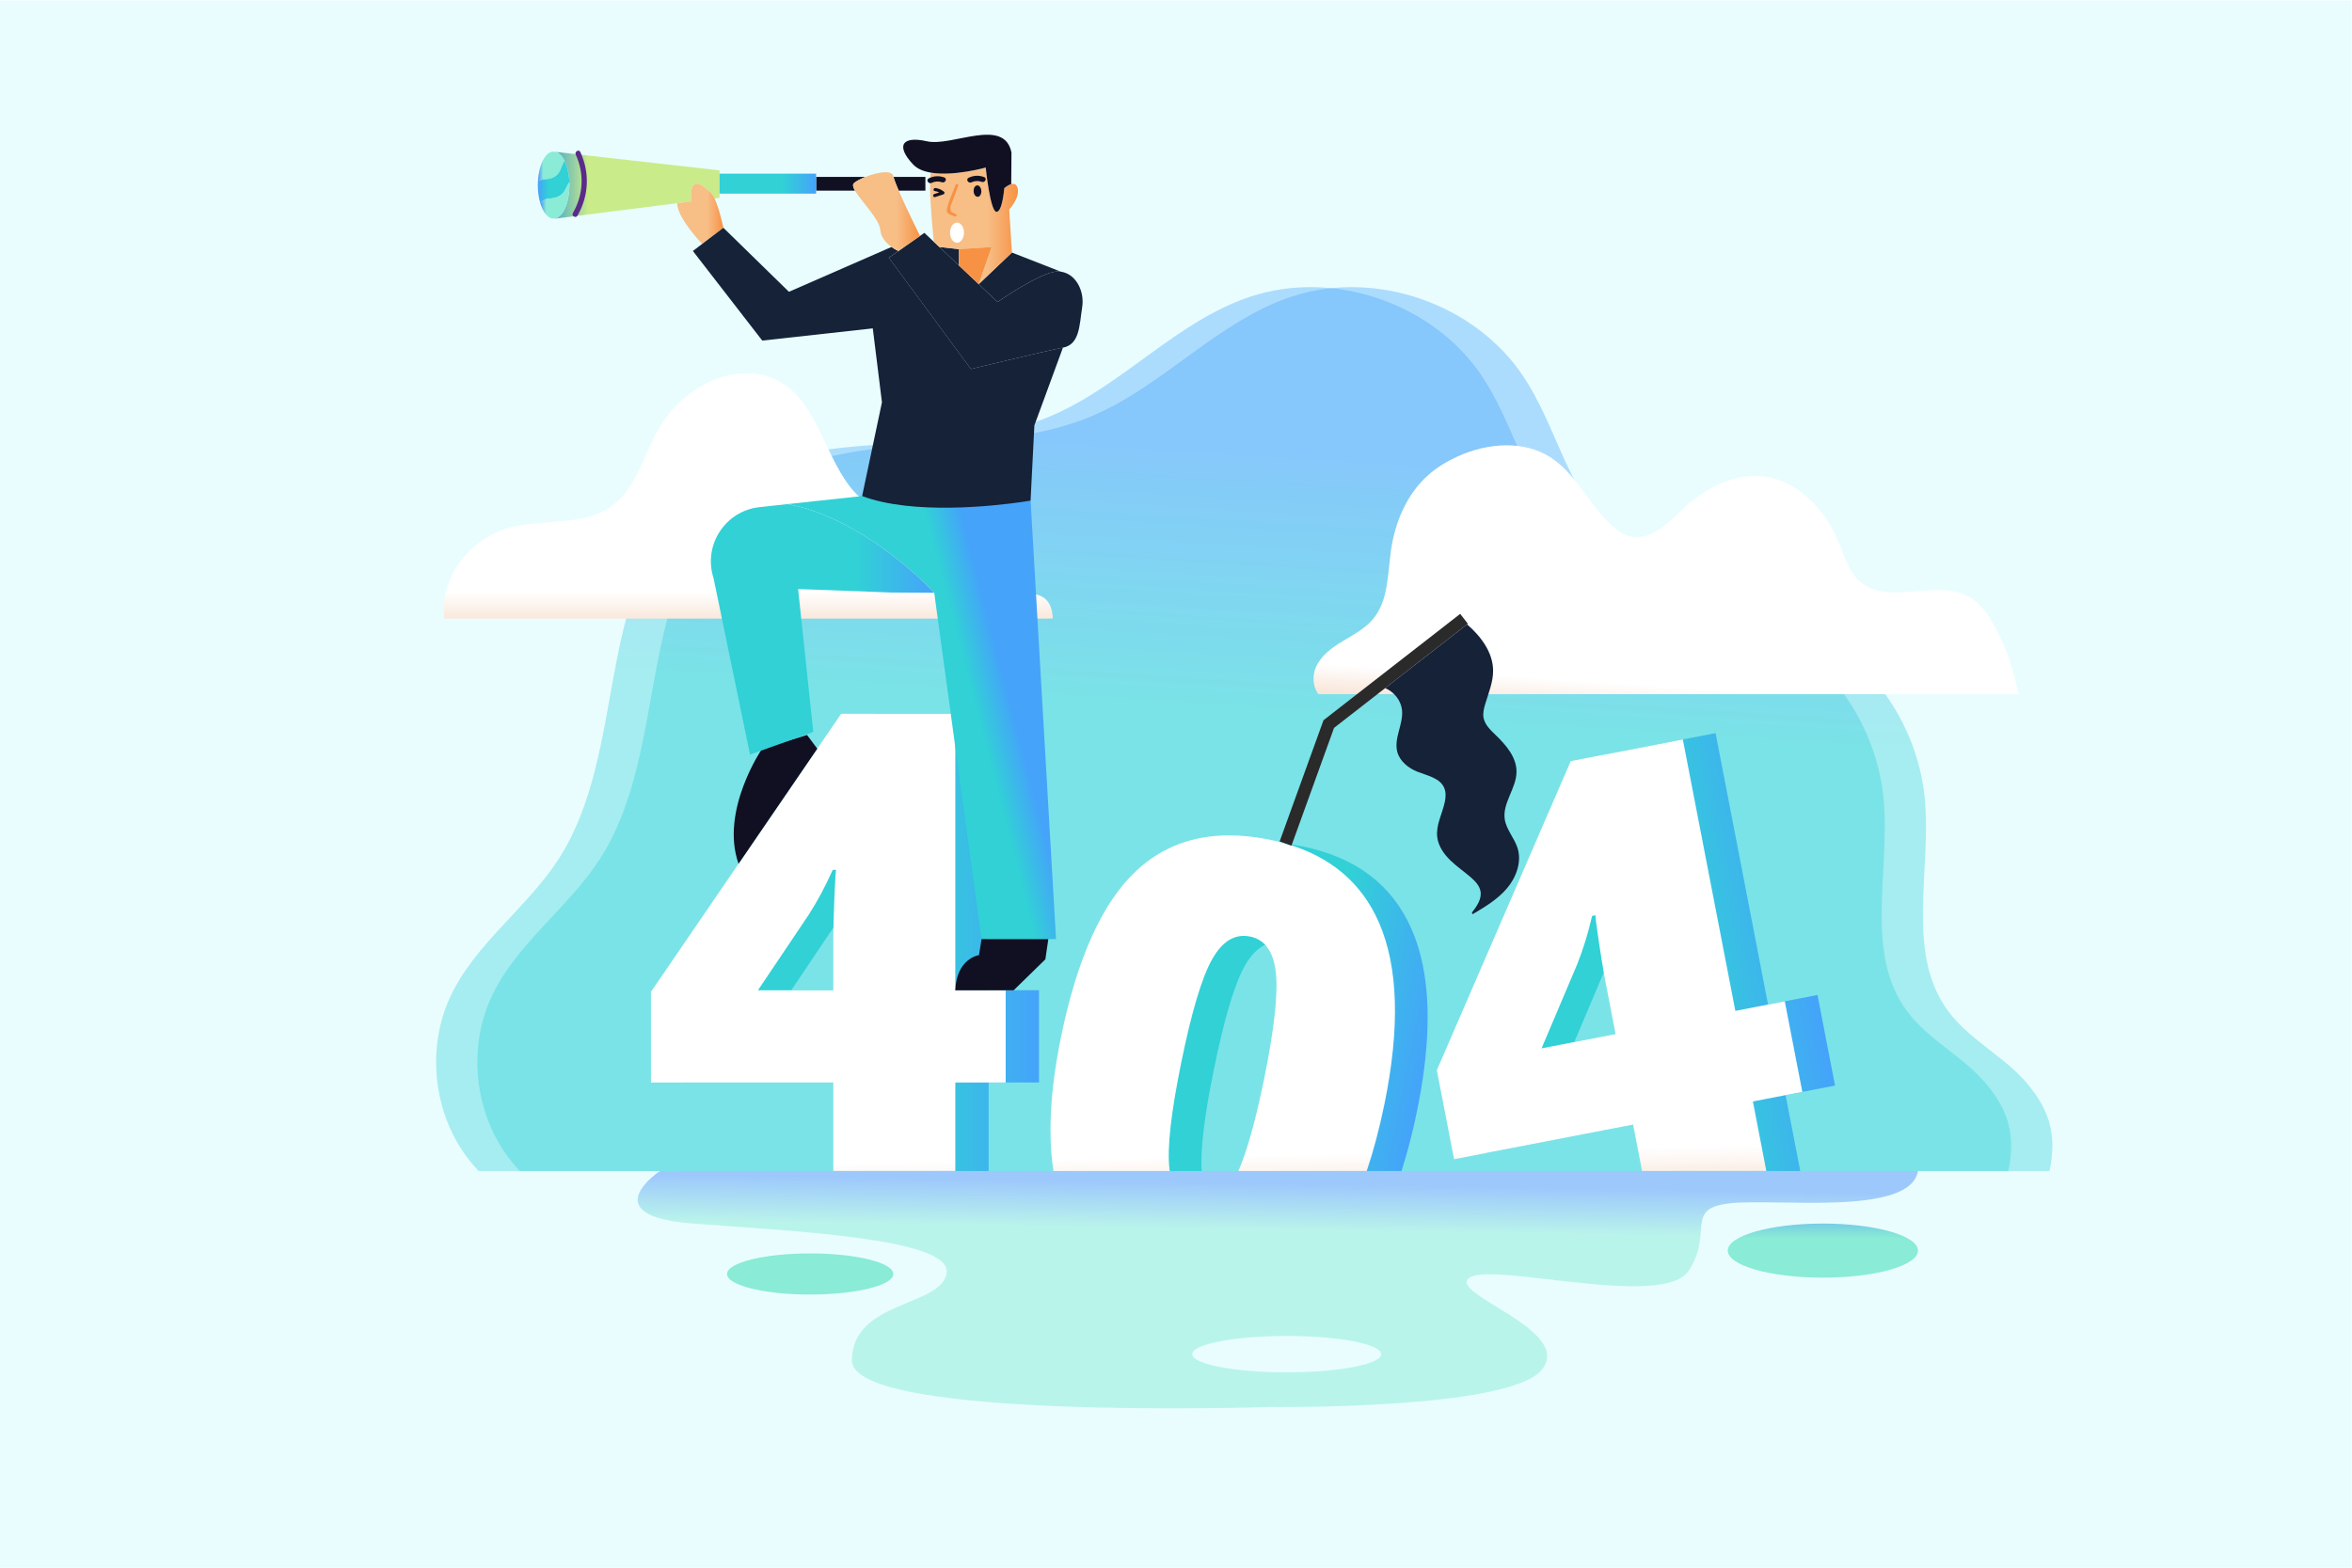 <?xml version="1.0" encoding="UTF-8" standalone="no"?>
<svg
   xmlns:dc="http://purl.org/dc/elements/1.1/"
   xmlns:cc="http://creativecommons.org/ns#"
   xmlns:rdf="http://www.w3.org/1999/02/22-rdf-syntax-ns#"
   xmlns:svg="http://www.w3.org/2000/svg"
   xmlns="http://www.w3.org/2000/svg"
   xmlns:sodipodi="http://sodipodi.sourceforge.net/DTD/sodipodi-0.dtd"
   xmlns:inkscape="http://www.inkscape.org/namespaces/inkscape"
   version="1.1"
   id="svg1377"
   xml:space="preserve"
   width="1000"
   height="666.667"
   viewBox="0 0 1000 666.667"
   sodipodi:docname="404.svg"
   inkscape:version="1.0.2-2 (e86c870879, 2021-01-15)"><defs
     id="defs1381"><clipPath
       clipPathUnits="userSpaceOnUse"
       id="clipPath1395"><path
         d="M 0,500 H 750 V 0 H 0 Z"
         id="path1393" /></clipPath><clipPath
       clipPathUnits="userSpaceOnUse"
       id="clipPath1403"><path
         d="M 139.104,408.526 H 641.46 V 126.547 H 139.104 Z"
         id="path1401" /></clipPath><clipPath
       clipPathUnits="userSpaceOnUse"
       id="clipPath1407"><path
         d="m 204.161,126.547 h -51.484 c -13.776,14.31 -17.461,37.116 -9.232,55.196 7.844,17.235 24.685,28.62 34.889,44.571 21.777,34.041 11.251,84.755 40.844,112.273 14.792,13.756 36.063,17.735 56.198,19.343 20.136,1.609 40.947,1.564 59.568,9.39 22.963,9.652 40.273,30.382 63.926,38.193 26.559,8.771 58.329,-2.174 73.85,-25.442 9.712,-14.559 13.376,-32.851 24.861,-46.057 18.57,-21.354 51.288,-23.011 74.449,-39.272 15.886,-11.153 26.612,-29.367 28.658,-48.669 2.473,-23.304 -6.375,-49.776 7.599,-68.591 6.814,-9.174 17.861,-14.346 25.204,-23.104 7.316,-8.727 9.376,-16.678 7.074,-27.831 z"
         id="path1405" /></clipPath><linearGradient
       x1="0"
       y1="0"
       x2="1"
       y2="0"
       gradientUnits="userSpaceOnUse"
       gradientTransform="matrix(16.18,244.315,244.315,-16.18,387.916,112.537)"
       spreadMethod="pad"
       id="linearGradient1415"><stop
         style="stop-opacity:1;stop-color:#31d1d6"
         offset="0"
         id="stop1409" /><stop
         style="stop-opacity:1;stop-color:#31d1d6"
         offset="0.653"
         id="stop1411" /><stop
         style="stop-opacity:1;stop-color:#45a3fa"
         offset="1"
         id="stop1413" /></linearGradient><clipPath
       clipPathUnits="userSpaceOnUse"
       id="clipPath1437"><path
         d="M 152.261,408.526 H 654.618 V 126.547 H 152.261 Z"
         id="path1435" /></clipPath><clipPath
       clipPathUnits="userSpaceOnUse"
       id="clipPath1441"><path
         d="m 217.318,126.547 h -51.483 c -13.777,14.31 -17.461,37.116 -9.233,55.196 7.844,17.235 24.686,28.62 34.89,44.571 21.776,34.041 11.251,84.755 40.843,112.273 14.792,13.756 36.063,17.735 56.199,19.343 20.135,1.609 40.946,1.564 59.568,9.39 22.962,9.652 40.273,30.382 63.925,38.193 26.559,8.771 58.329,-2.174 73.85,-25.442 9.712,-14.559 13.376,-32.851 24.861,-46.057 18.571,-21.354 51.288,-23.011 74.449,-39.272 15.886,-11.153 26.612,-29.367 28.659,-48.669 2.472,-23.304 -6.375,-49.776 7.598,-68.591 6.814,-9.174 17.862,-14.346 25.204,-23.104 7.316,-8.727 9.376,-16.678 7.075,-27.831 z"
         id="path1439" /></clipPath><linearGradient
       x1="0"
       y1="0"
       x2="1"
       y2="0"
       gradientUnits="userSpaceOnUse"
       gradientTransform="matrix(16.18,244.315,244.315,-16.18,401.074,112.537)"
       spreadMethod="pad"
       id="linearGradient1449"><stop
         style="stop-opacity:1;stop-color:#31d1d6"
         offset="0"
         id="stop1443" /><stop
         style="stop-opacity:1;stop-color:#31d1d6"
         offset="0.653"
         id="stop1445" /><stop
         style="stop-opacity:1;stop-color:#45a3fa"
         offset="1"
         id="stop1447" /></linearGradient><clipPath
       clipPathUnits="userSpaceOnUse"
       id="clipPath1471"><path
         d="m 224.508,377.408 c -5.571,-2.99 -10.331,-7.47 -13.67,-12.84 v 0 c -5.371,-8.63 -7.411,-19.829 -15.621,-25.82 v 0 c -9.16,-6.69 -21.96,-4.03 -32.899,-7.02 v 0 c -12.511,-3.42 -22.451,-16.319 -20.551,-29.02 v 0 l 0.46,0.06 h 191.46 l 2.12,0.07 c -0.13,2.67 -0.82,5.22 -2.96,6.65 v 0 c -1.779,1.19 -4.07,1.21 -6.089,1.92 v 0 c -4.211,1.51 -6.701,5.83 -8.221,10.04 v 0 c -1.52,4.2 -2.5,8.74 -5.24,12.28 v 0 c -5.83,7.52 -17.07,7.67 -26.44,6.02 v 0 c -2.86,-0.51 -5.82,-1.11 -8.61,-0.34 v 0 c -3.03,0.831 -5.409,3.16 -7.299,5.66 v 0 c -8.481,11.19 -10.911,27.99 -23.59,34.01 v 0 c -2.857,1.353 -5.959,1.957 -9.1,1.957 v 0 c -4.733,0 -9.555,-1.373 -13.75,-3.627"
         id="path1469" /></clipPath><linearGradient
       x1="0"
       y1="0"
       x2="1"
       y2="0"
       gradientUnits="userSpaceOnUse"
       gradientTransform="matrix(0,42.607,42.607,0,238.67,302.034)"
       spreadMethod="pad"
       id="linearGradient1483"><stop
         style="stop-opacity:1;stop-color:#f9e6d9"
         offset="0"
         id="stop1477" /><stop
         style="stop-opacity:1;stop-color:#ffffff"
         offset="0.217"
         id="stop1479" /><stop
         style="stop-opacity:1;stop-color:#ffffff"
         offset="1"
         id="stop1481" /></linearGradient><clipPath
       clipPathUnits="userSpaceOnUse"
       id="clipPath1493"><path
         d="m 464.661,354.391 c -3.28,-1.52 -6.409,-3.42 -9.109,-5.82 v 0 c -6.821,-6.05 -10.601,-14.98 -11.88,-23.999 v 0 c -1.09,-7.601 -0.8,-16.05 -5.73,-21.941 v 0 c -2.57,-3.07 -6.22,-4.97 -9.65,-7.04 v 0 c -3.431,-2.06 -6.87,-4.54 -8.52,-8.19 v 0 c -1.27,-2.78 -1.051,-6.399 0.73,-8.74 v 0 h 223.27 c -1.31,7.37 -3.781,14.53 -7.281,21.141 v 0 c -2.099,3.959 -4.73,7.869 -8.659,10.019 v 0 c -4.875,2.663 -10.767,2.175 -16.578,1.686 v 0 c -6.67,-0.561 -13.235,-1.122 -18.033,3.084 v 0 c -3.5,3.07 -4.839,7.85 -6.599,12.17 v 0 c -4.211,10.37 -12.79,19.89 -23.891,21.33 v 0 c -9.439,1.211 -18.74,-3.639 -25.7,-10.129 v 0 c -4.899,-4.571 -10.449,-10.491 -16.98,-8.99 v 0 c -2.279,0.53 -4.249,1.939 -5.969,3.519 v 0 c -7.29,6.65 -11.391,16.62 -19.75,21.86 v 0 c -4.139,2.595 -8.914,3.717 -13.789,3.717 v 0 c -5.418,-10e-4 -10.959,-1.387 -15.882,-3.677"
         id="path1491" /></clipPath><linearGradient
       x1="0"
       y1="0"
       x2="1"
       y2="0"
       gradientUnits="userSpaceOnUse"
       gradientTransform="matrix(2.697,41.528,41.528,-2.697,530.774,272.125)"
       spreadMethod="pad"
       id="linearGradient1505"><stop
         style="stop-opacity:1;stop-color:#f9e6d9"
         offset="0"
         id="stop1499" /><stop
         style="stop-opacity:1;stop-color:#ffffff"
         offset="0.217"
         id="stop1501" /><stop
         style="stop-opacity:1;stop-color:#ffffff"
         offset="1"
         id="stop1503" /></linearGradient><clipPath
       clipPathUnits="userSpaceOnUse"
       id="clipPath1515"><path
         d="m 278.916,272.413 -60.658,-88.692 v -28.932 h 58.163 v -28.234 h 38.909 v 28.234 h 16.063 V 184.22 H 315.33 v 88.193 z M 268.54,208.264 c 2.859,4.455 5.421,9.243 7.683,14.366 v 0 h 1.097 c -0.134,-0.267 -0.317,-3.109 -0.549,-8.531 v 0 c -0.234,-5.421 -0.35,-9.726 -0.35,-12.919 v 0 -16.96 h -24.042 z"
         id="path1513" /></clipPath><linearGradient
       x1="0"
       y1="0"
       x2="1"
       y2="0"
       gradientUnits="userSpaceOnUse"
       gradientTransform="matrix(113.134,0,0,-113.134,218.258,199.484)"
       spreadMethod="pad"
       id="linearGradient1527"><stop
         style="stop-opacity:1;stop-color:#31d1d6"
         offset="0"
         id="stop1521" /><stop
         style="stop-opacity:1;stop-color:#31d1d6"
         offset="0.653"
         id="stop1523" /><stop
         style="stop-opacity:1;stop-color:#45a3fa"
         offset="1"
         id="stop1525" /></linearGradient><clipPath
       clipPathUnits="userSpaceOnUse"
       id="clipPath1537"><path
         d="M 268.29,272.404 207.633,183.712 V 154.78 h 58.163 v -28.233 h 38.909 v 28.233 h 16.062 v 29.431 h -16.062 v 88.193 z m -10.375,-64.149 c 2.858,4.455 5.42,9.244 7.682,14.366 v 0 h 1.096 c -0.133,-0.266 -0.315,-3.109 -0.548,-8.53 v 0 c -0.234,-5.422 -0.349,-9.727 -0.349,-12.919 v 0 -16.961 h -24.043 z"
         id="path1535" /></clipPath><linearGradient
       x1="0"
       y1="0"
       x2="1"
       y2="0"
       gradientUnits="userSpaceOnUse"
       gradientTransform="matrix(-1.079,55.011,55.011,1.079,265.23,116.949)"
       spreadMethod="pad"
       id="linearGradient1549"><stop
         style="stop-opacity:1;stop-color:#f9e6d9"
         offset="0"
         id="stop1543" /><stop
         style="stop-opacity:1;stop-color:#ffffff"
         offset="0.217"
         id="stop1545" /><stop
         style="stop-opacity:1;stop-color:#ffffff"
         offset="1"
         id="stop1547" /></linearGradient><clipPath
       clipPathUnits="userSpaceOnUse"
       id="clipPath1559"><path
         d="m 511.434,259.331 -42.71,-98.59 5.49,-28.41 57.11,11.051 3.25,-16.83 h 39.63 l -4.68,24.21 5.34,1.029 10.43,2.021 -5.59,28.899 -10.431,-2.02 -5.339,-1.03 -16.739,86.59 z m 0.1,-69.439 1.9,4.49 c 1.959,4.919 3.56,10.109 4.81,15.569 v 0 l 1.08,0.201 c -0.08,-0.281 0.279,-3.111 1.08,-8.48 v 0 c 0.8,-5.36 1.501,-9.61 2.11,-12.75 v 0 l 3.219,-16.65 -10.429,-2.021 -13.171,-2.541 z"
         id="path1557" /></clipPath><linearGradient
       x1="0"
       y1="0"
       x2="1"
       y2="0"
       gradientUnits="userSpaceOnUse"
       gradientTransform="matrix(111.079,21.483,21.483,-111.079,465.388,177.968)"
       spreadMethod="pad"
       id="linearGradient1571"><stop
         style="stop-opacity:1;stop-color:#31d1d6"
         offset="0"
         id="stop1565" /><stop
         style="stop-opacity:1;stop-color:#31d1d6"
         offset="0.653"
         id="stop1567" /><stop
         style="stop-opacity:1;stop-color:#45a3fa"
         offset="1"
         id="stop1569" /></linearGradient><clipPath
       clipPathUnits="userSpaceOnUse"
       id="clipPath1581"><path
         d="m 511.434,259.331 -10.43,-2.019 -42.711,-98.602 5.491,-28.398 10.43,2.019 46.68,9.02 2.86,-14.799 h 39.63 l -4.29,22.189 10.43,2.021 5.34,1.029 -5.591,28.89 -15.769,-3.049 -16.75,86.589 z m -8.43,-66.97 c 1.96,4.911 3.559,10.1 4.809,15.561 v 0 l 1.08,0.21 c -0.08,-0.291 0.281,-3.12 1.08,-8.48 v 0 c 0.571,-3.821 1.09,-7.081 1.561,-9.76 v 0 c 0.19,-1.09 0.38,-2.081 0.55,-2.991 v 0 l 3.22,-16.65 -23.61,-4.569 z"
         id="path1579" /></clipPath><linearGradient
       x1="0"
       y1="0"
       x2="1"
       y2="0"
       gradientUnits="userSpaceOnUse"
       gradientTransform="matrix(-1.079,55.011,55.011,1.079,517.233,121.89)"
       spreadMethod="pad"
       id="linearGradient1593"><stop
         style="stop-opacity:1;stop-color:#f9e6d9"
         offset="0"
         id="stop1587" /><stop
         style="stop-opacity:1;stop-color:#ffffff"
         offset="0.217"
         id="stop1589" /><stop
         style="stop-opacity:1;stop-color:#ffffff"
         offset="1"
         id="stop1591" /></linearGradient><clipPath
       clipPathUnits="userSpaceOnUse"
       id="clipPath1603"><path
         d="m 251.144,339.301 c 25.03,-4.46 46.833,-28.278 46.833,-28.278 v 0 l 15.092,-110.49 23.755,-0.002 -8.11,139.88 -53.73,1.46 z"
         id="path1601" /></clipPath><linearGradient
       x1="0"
       y1="0"
       x2="1"
       y2="0"
       gradientUnits="userSpaceOnUse"
       gradientTransform="matrix(32,8.27,8.27,-32,290.256,268.953)"
       spreadMethod="pad"
       id="linearGradient1615"><stop
         style="stop-opacity:1;stop-color:#31d1d6"
         offset="0"
         id="stop1609" /><stop
         style="stop-opacity:1;stop-color:#31d1d6"
         offset="0.653"
         id="stop1611" /><stop
         style="stop-opacity:1;stop-color:#45a3fa"
         offset="1"
         id="stop1613" /></linearGradient><clipPath
       clipPathUnits="userSpaceOnUse"
       id="clipPath1625"><path
         d="M 0,500 H 750 V 0 H 0 Z"
         id="path1623" /></clipPath><clipPath
       clipPathUnits="userSpaceOnUse"
       id="clipPath1641"><path
         d="m 251.134,339.301 -8.87,-0.96 c -10.96,-1.189 -18.07,-12.16 -14.67,-22.65 v 0 l 11.631,-56.299 20.177,7.229 -4.838,45.591 29.77,-1.111 13.643,-0.078 c 0,0 -21.803,23.818 -46.833,28.278 v 0 z"
         id="path1639" /></clipPath><linearGradient
       x1="0"
       y1="0"
       x2="1"
       y2="0"
       gradientUnits="userSpaceOnUse"
       gradientTransform="matrix(71.239,0,0,-71.239,226.738,299.346)"
       spreadMethod="pad"
       id="linearGradient1653"><stop
         style="stop-opacity:1;stop-color:#31d1d6"
         offset="0"
         id="stop1647" /><stop
         style="stop-opacity:1;stop-color:#31d1d6"
         offset="0.653"
         id="stop1649" /><stop
         style="stop-opacity:1;stop-color:#45a3fa"
         offset="1"
         id="stop1651" /></linearGradient><clipPath
       clipPathUnits="userSpaceOnUse"
       id="clipPath1663"><path
         d="m 181.62,441.07 c 0,-5.5 -1.957,-10.026 -4.481,-10.621 v 0 l 0.018,-0.072 38.896,4.932 4.39,0.559 c -0.108,1.506 -0.198,4.688 0.965,5.365 v 0 c 1.542,0.893 3.039,-0.569 5.194,-2.426 v 0 c 0.442,-0.387 0.883,-1.099 1.298,-1.992 v 0 l 1.614,0.207 v 1.326 6.374 1.055 l -52.267,5.896 c 2.47,-0.703 4.373,-5.175 4.373,-10.603"
         id="path1661" /></clipPath><linearGradient
       x1="0"
       y1="0"
       x2="1"
       y2="0"
       gradientUnits="userSpaceOnUse"
       gradientTransform="matrix(52.375,0,0,-52.375,177.139,441.025)"
       spreadMethod="pad"
       id="linearGradient1675"><stop
         style="stop-opacity:1;stop-color:#51adc6"
         offset="0"
         id="stop1669" /><stop
         style="stop-opacity:1;stop-color:#caeb8a"
         offset="0.201"
         id="stop1671" /><stop
         style="stop-opacity:1;stop-color:#caeb8a"
         offset="1"
         id="stop1673" /></linearGradient><clipPath
       clipPathUnits="userSpaceOnUse"
       id="clipPath1685"><path
         d="m 171.576,442.396 c 0.568,0.261 1.208,0.388 1.83,0.469 v 0 c 0.937,0.126 1.893,0.18 2.768,0.523 v 0 c 0.829,0.325 1.56,0.892 2.065,1.631 v 0 c 0.694,0.992 0.956,2.228 1.514,3.31 v 0 c 0.09,0.171 0.189,0.333 0.297,0.496 v 0 c -0.748,1.514 -1.721,2.542 -2.803,2.848 v 0 l -0.812,0.091 c -2.515,-0.136 -4.562,-4.175 -4.859,-9.368"
         id="path1683" /></clipPath><linearGradient
       x1="0"
       y1="0"
       x2="1"
       y2="0"
       gradientUnits="userSpaceOnUse"
       gradientTransform="matrix(-8.475,0,0,8.475,180.051,447.08)"
       spreadMethod="pad"
       id="linearGradient1697"><stop
         style="stop-opacity:1;stop-color:#8aebd6"
         offset="0"
         id="stop1691" /><stop
         style="stop-opacity:1;stop-color:#8aebd6"
         offset="0.799"
         id="stop1693" /><stop
         style="stop-opacity:1;stop-color:#5193fa"
         offset="1"
         id="stop1695" /></linearGradient><clipPath
       clipPathUnits="userSpaceOnUse"
       id="clipPath1707"><path
         d="m 179.753,448.329 c -0.558,-1.082 -0.82,-2.318 -1.514,-3.31 v 0 c -0.505,-0.739 -1.236,-1.306 -2.065,-1.631 v 0 c -0.875,-0.343 -1.831,-0.397 -2.768,-0.523 v 0 c -0.622,-0.081 -1.262,-0.208 -1.83,-0.469 v 0 c -0.037,-0.433 -0.046,-0.875 -0.046,-1.326 v 0 c 0,-2.172 0.307,-4.192 0.83,-5.878 v 0 c 0.315,0.495 0.739,0.91 1.262,1.181 v 0 c 1.027,0.514 2.245,0.378 3.372,0.631 v 0 c 1.218,0.28 2.326,1.037 3.02,2.074 v 0 c 0.596,0.883 0.902,1.956 1.543,2.813 v 0 c 0.018,0.018 0.026,0.036 0.045,0.054 v 0 c -0.1,2.705 -0.677,5.112 -1.552,6.88 v 0 c -0.108,-0.163 -0.207,-0.325 -0.297,-0.496"
         id="path1705" /></clipPath><linearGradient
       x1="0"
       y1="0"
       x2="1"
       y2="0"
       gradientUnits="userSpaceOnUse"
       gradientTransform="matrix(-10.071,0,0,10.071,181.602,442.008)"
       spreadMethod="pad"
       id="linearGradient1719"><stop
         style="stop-opacity:1;stop-color:#31d1d6"
         offset="0"
         id="stop1713" /><stop
         style="stop-opacity:1;stop-color:#31d1d6"
         offset="0.653"
         id="stop1715" /><stop
         style="stop-opacity:1;stop-color:#45a3fa"
         offset="1"
         id="stop1717" /></linearGradient><clipPath
       clipPathUnits="userSpaceOnUse"
       id="clipPath1729"><path
         d="m 181.557,441.891 c -0.641,-0.857 -0.947,-1.93 -1.543,-2.813 v 0 c -0.694,-1.037 -1.802,-1.794 -3.02,-2.074 v 0 c -1.127,-0.253 -2.345,-0.117 -3.372,-0.631 v 0 c -0.523,-0.271 -0.947,-0.686 -1.262,-1.181 v 0 c 0.902,-2.903 2.452,-4.815 4.21,-4.815 v 0 c 0.19,0 0.388,0.027 0.569,0.072 v 0 c 2.524,0.595 4.481,5.121 4.481,10.621 v 0 c 0,0.298 -0.01,0.586 -0.018,0.875 v 0 c -0.019,-0.018 -0.027,-0.036 -0.045,-0.054"
         id="path1727" /></clipPath><linearGradient
       x1="0"
       y1="0"
       x2="1"
       y2="0"
       gradientUnits="userSpaceOnUse"
       gradientTransform="matrix(-9.26,0,0,9.26,181.62,436.161)"
       spreadMethod="pad"
       id="linearGradient1741"><stop
         style="stop-opacity:1;stop-color:#8aebd6"
         offset="0"
         id="stop1735" /><stop
         style="stop-opacity:1;stop-color:#8aebd6"
         offset="0.799"
         id="stop1737" /><stop
         style="stop-opacity:1;stop-color:#5193fa"
         offset="1"
         id="stop1739" /></linearGradient><clipPath
       clipPathUnits="userSpaceOnUse"
       id="clipPath1751"><path
         d="M 0,500 H 750 V 0 H 0 Z"
         id="path1749" /></clipPath><clipPath
       clipPathUnits="userSpaceOnUse"
       id="clipPath1767"><path
         d="m 229.514,444.722 v -6.374 h 30.799 v 0.964 4.373 1.037 z"
         id="path1765" /></clipPath><linearGradient
       x1="0"
       y1="0"
       x2="1"
       y2="0"
       gradientUnits="userSpaceOnUse"
       gradientTransform="matrix(30.799,0,0,-30.799,229.514,441.535)"
       spreadMethod="pad"
       id="linearGradient1779"><stop
         style="stop-opacity:1;stop-color:#31d1d6"
         offset="0"
         id="stop1773" /><stop
         style="stop-opacity:1;stop-color:#31d1d6"
         offset="0.653"
         id="stop1775" /><stop
         style="stop-opacity:1;stop-color:#45a3fa"
         offset="1"
         id="stop1777" /></linearGradient><clipPath
       clipPathUnits="userSpaceOnUse"
       id="clipPath1789"><path
         d="m 221.408,441.233 c -1.163,-0.677 -1.073,-3.859 -0.965,-5.365 v 0 l -4.39,-0.559 c -0.334,-4.382 7.898,-13.01 7.898,-13.01 v 0 l 6.78,5.157 c 0,0 -1.245,5.96 -2.831,9.359 v 0 c -0.415,0.893 -0.856,1.605 -1.298,1.992 v 0 c -1.708,1.472 -3.003,2.695 -4.234,2.695 v 0 c -0.322,0 -0.64,-0.084 -0.96,-0.269"
         id="path1787" /></clipPath><linearGradient
       x1="0"
       y1="0"
       x2="1"
       y2="0"
       gradientUnits="userSpaceOnUse"
       gradientTransform="matrix(14.688,0,0,-14.688,216.043,431.9)"
       spreadMethod="pad"
       id="linearGradient1801"><stop
         style="stop-opacity:1;stop-color:#f7be86"
         offset="0"
         id="stop1795" /><stop
         style="stop-opacity:1;stop-color:#f7be86"
         offset="0.653"
         id="stop1797" /><stop
         style="stop-opacity:1;stop-color:#f79244"
         offset="1"
         id="stop1799" /></linearGradient><clipPath
       clipPathUnits="userSpaceOnUse"
       id="clipPath1811"><path
         d="M 0,500 H 750 V 0 H 0 Z"
         id="path1809" /></clipPath><clipPath
       clipPathUnits="userSpaceOnUse"
       id="clipPath1823"><path
         d="m 305.863,415.419 v 5.229 l -6.257,0.686 z"
         id="path1821" /></clipPath><linearGradient
       x1="0"
       y1="0"
       x2="1"
       y2="0"
       gradientUnits="userSpaceOnUse"
       gradientTransform="matrix(-0.486,-17.668,-17.668,0.486,302.798,420.673)"
       spreadMethod="pad"
       id="linearGradient1835"><stop
         style="stop-opacity:1;stop-color:#7b6ed6"
         offset="0"
         id="stop1829" /><stop
         style="stop-opacity:1;stop-color:#7b6ed6"
         offset="0.799"
         id="stop1831" /><stop
         style="stop-opacity:1;stop-color:#333ea8"
         offset="1"
         id="stop1833" /></linearGradient><clipPath
       clipPathUnits="userSpaceOnUse"
       id="clipPath1845"><path
         d="m 293.449,424.859 -6.871,-4.806 -3.084,-2.154 26.174,-35.506 c 0,0 23.912,5.797 29.34,6.816 v 0 c 5.427,1.009 5.264,7.249 6.157,12.884 v 0 c 0.829,5.23 -2.055,10.684 -6.771,11.352 v 0 c -0.351,0.054 -0.712,0.081 -1.091,0.072 v 0 c -5.346,-0.081 -19.123,-9.729 -19.123,-9.729 v 0 l -6.014,5.681 -6.303,5.95 -6.257,5.915 -1.749,1.65 -3.021,2.849 z"
         id="path1843" /></clipPath><linearGradient
       x1="0"
       y1="0"
       x2="1"
       y2="0"
       gradientUnits="userSpaceOnUse"
       gradientTransform="matrix(-1.297,-41.009,-41.009,1.297,314.705,420.441)"
       spreadMethod="pad"
       id="linearGradient1857"><stop
         style="stop-opacity:1;stop-color:#7b6ed6"
         offset="0"
         id="stop1851" /><stop
         style="stop-opacity:1;stop-color:#7b6ed6"
         offset="0.799"
         id="stop1853" /><stop
         style="stop-opacity:1;stop-color:#333ea8"
         offset="1"
         id="stop1855" /></linearGradient><clipPath
       clipPathUnits="userSpaceOnUse"
       id="clipPath1867"><path
         d="m 312.166,409.469 6.014,-5.681 c 0,0 13.777,9.648 19.123,9.729 v 0 c 0.379,0.009 0.74,-0.018 1.091,-0.072 v 0 l -15.634,6.112 z"
         id="path1865" /></clipPath><linearGradient
       x1="0"
       y1="0"
       x2="1"
       y2="0"
       gradientUnits="userSpaceOnUse"
       gradientTransform="matrix(-0.486,-17.668,-17.668,0.486,325.516,420.048)"
       spreadMethod="pad"
       id="linearGradient1879"><stop
         style="stop-opacity:1;stop-color:#7b6ed6"
         offset="0"
         id="stop1873" /><stop
         style="stop-opacity:1;stop-color:#7b6ed6"
         offset="0.799"
         id="stop1875" /><stop
         style="stop-opacity:1;stop-color:#333ea8"
         offset="1"
         id="stop1877" /></linearGradient><clipPath
       clipPathUnits="userSpaceOnUse"
       id="clipPath1889"><path
         d="m 223.951,422.298 -2.949,-2.245 22.127,-28.581 35.253,3.895 2.921,-23.586 -6.32,-29.908 c 16.22,-6.104 42.16,-3.146 50.815,-1.911 v 0 c 1.849,0.261 2.913,0.451 2.913,0.451 v 0 l 1.216,24.073 9.081,24.723 c -5.428,-1.019 -29.34,-6.816 -29.34,-6.816 v 0 l -26.174,35.506 3.084,2.154 c 0,0 -1.028,0.424 -2.219,1.281 v 0 l -32.719,-14.3 -20.909,20.422 z"
         id="path1887" /></clipPath><linearGradient
       x1="0"
       y1="0"
       x2="1"
       y2="0"
       gradientUnits="userSpaceOnUse"
       gradientTransform="matrix(118.005,0,0,-118.005,221.003,382.804)"
       spreadMethod="pad"
       id="linearGradient1901"><stop
         style="stop-opacity:1;stop-color:#7b6ed6"
         offset="0"
         id="stop1895" /><stop
         style="stop-opacity:1;stop-color:#7b6ed6"
         offset="0.799"
         id="stop1897" /><stop
         style="stop-opacity:1;stop-color:#333ea8"
         offset="1"
         id="stop1899" /></linearGradient><clipPath
       clipPathUnits="userSpaceOnUse"
       id="clipPath1911"><path
         d="m 276.037,443.685 c -1.64,-0.658 -3.037,-1.406 -3.669,-2.001 v 0 c -0.496,-0.461 -0.279,-1.299 0.334,-2.372 v 0 c 1.911,-3.363 7.753,-8.998 8.051,-12.46 v 0 c 0.225,-2.579 2.056,-4.409 3.606,-5.518 v 0 c 1.191,-0.857 2.219,-1.281 2.219,-1.281 v 0 l 6.871,4.806 c 0,0 -4.32,8.647 -6.808,14.453 v 0 c -0.821,1.893 -1.434,3.49 -1.641,4.373 v 0 c -0.018,0.063 -0.036,0.127 -0.046,0.181 v 0 c -0.187,0.954 -1.171,1.325 -2.52,1.325 v 0 c -1.821,0 -4.309,-0.677 -6.397,-1.506"
         id="path1909" /></clipPath><linearGradient
       x1="0"
       y1="0"
       x2="1"
       y2="0"
       gradientUnits="userSpaceOnUse"
       gradientTransform="matrix(21.354,0,0,-21.354,272.094,432.622)"
       spreadMethod="pad"
       id="linearGradient1923"><stop
         style="stop-opacity:1;stop-color:#f7be86"
         offset="0"
         id="stop1917" /><stop
         style="stop-opacity:1;stop-color:#f7be86"
         offset="0.653"
         id="stop1919" /><stop
         style="stop-opacity:1;stop-color:#f79244"
         offset="1"
         id="stop1921" /></linearGradient><clipPath
       clipPathUnits="userSpaceOnUse"
       id="clipPath1933"><path
         d="M 0,500 H 750 V 0 H 0 Z"
         id="path1931" /></clipPath><clipPath
       clipPathUnits="userSpaceOnUse"
       id="clipPath1941"><path
         d="m 283.494,417.899 h 55.513 v -53.413 h -55.513 z"
         id="path1939" /></clipPath><clipPath
       clipPathUnits="userSpaceOnUse"
       id="clipPath1945"><path
         d="m 329.928,364.486 c -40.048,8.495 -46.434,53.412 -46.434,53.412 l 26.175,-35.531 29.338,6.842 z"
         id="path1943" /></clipPath><linearGradient
       x1="0"
       y1="0"
       x2="1"
       y2="0"
       gradientUnits="userSpaceOnUse"
       gradientTransform="matrix(55.513,0,0,-55.513,283.494,391.193)"
       spreadMethod="pad"
       id="linearGradient1953"><stop
         style="stop-opacity:1;stop-color:#3c0887"
         offset="0"
         id="stop1947" /><stop
         style="stop-opacity:1;stop-color:#3c0887"
         offset="0.653"
         id="stop1949" /><stop
         style="stop-opacity:1;stop-color:#822a8a"
         offset="1"
         id="stop1951" /></linearGradient><clipPath
       clipPathUnits="userSpaceOnUse"
       id="clipPath1975"><path
         d="m 296.919,445.046 -0.054,-0.324 c -0.162,-0.838 -0.225,-2.128 -0.225,-3.67 v 0 c 0,-6.681 1.217,-18.068 1.217,-18.068 v 0 l 1.749,-1.65 6.257,-0.686 10.45,0.686 -4.147,-11.865 10.594,10.088 -0.857,13.733 c 0,0 3.471,3.714 2.678,6.806 v 0 c -0.343,1.353 -1.199,1.525 -2.046,1.29 v 0 c -1.1,-0.298 -2.21,-1.29 -2.21,-1.29 v 0 c 0,0 -0.604,-7.771 -2.551,-7.537 v 0 c -1.947,0.244 -3.373,14.11 -3.373,14.11 v 0 c 0,0 -10.161,-2.857 -17.482,-1.623"
         id="path1973" /></clipPath><linearGradient
       x1="0"
       y1="0"
       x2="1"
       y2="0"
       gradientUnits="userSpaceOnUse"
       gradientTransform="matrix(28.059,0,0,-28.059,296.64,428.069)"
       spreadMethod="pad"
       id="linearGradient1987"><stop
         style="stop-opacity:1;stop-color:#f7be86"
         offset="0"
         id="stop1981" /><stop
         style="stop-opacity:1;stop-color:#f7be86"
         offset="0.653"
         id="stop1983" /><stop
         style="stop-opacity:1;stop-color:#f79244"
         offset="1"
         id="stop1985" /></linearGradient><clipPath
       clipPathUnits="userSpaceOnUse"
       id="clipPath1997"><path
         d="M 0,500 H 750 V 0 H 0 Z"
         id="path1995" /></clipPath><clipPath
       clipPathUnits="userSpaceOnUse"
       id="clipPath2037"><path
         d="M 203.391,126.547 H 611.753 V 50.826 H 203.391 Z"
         id="path2035" /></clipPath><clipPath
       clipPathUnits="userSpaceOnUse"
       id="clipPath2041"><path
         d="M 611.753,126.547 H 210.494 c 0,0 -21.59,-14.333 10.508,-16.761 32.099,-2.427 82.165,-4.719 80.93,-15.64 -1.235,-10.921 -30.224,-8.764 -30.224,-28.044 0,-19.282 133.701,-14.832 133.701,-14.832 0,0 75.529,-0.989 86.285,11.775 10.755,12.764 -30.449,24.449 -22.97,29.483 7.478,5.034 61.77,-10.067 69.86,2.158 8.09,12.224 -1.618,19.955 13.304,21.573 14.921,1.617 57.348,-4.233 59.865,10.288"
         id="path2039" /></clipPath><linearGradient
       x1="0"
       y1="0"
       x2="1"
       y2="0"
       gradientUnits="userSpaceOnUse"
       gradientTransform="matrix(1.079,74.427,74.427,-1.079,406.501,48.111)"
       spreadMethod="pad"
       id="linearGradient2049"><stop
         style="stop-opacity:1;stop-color:#8aebd6"
         offset="0"
         id="stop2043" /><stop
         style="stop-opacity:1;stop-color:#8aebd6"
         offset="0.799"
         id="stop2045" /><stop
         style="stop-opacity:1;stop-color:#5193fa"
         offset="1"
         id="stop2047" /></linearGradient><clipPath
       clipPathUnits="userSpaceOnUse"
       id="clipPath2071"><path
         d="m 551.079,101.157 c 0,-4.765 13.582,-8.629 30.337,-8.629 v 0 c 16.755,0 30.337,3.864 30.337,8.629 v 0 c 0,4.766 -13.582,8.629 -30.337,8.629 v 0 c -16.755,0 -30.337,-3.863 -30.337,-8.629"
         id="path2069" /></clipPath><linearGradient
       x1="0"
       y1="0"
       x2="1"
       y2="0"
       gradientUnits="userSpaceOnUse"
       gradientTransform="matrix(0,65.528,65.528,0,581.416,52.888)"
       spreadMethod="pad"
       id="linearGradient2083"><stop
         style="stop-opacity:1;stop-color:#8aebd6"
         offset="0"
         id="stop2077" /><stop
         style="stop-opacity:1;stop-color:#8aebd6"
         offset="0.799"
         id="stop2079" /><stop
         style="stop-opacity:1;stop-color:#5193fa"
         offset="1"
         id="stop2081" /></linearGradient><clipPath
       clipPathUnits="userSpaceOnUse"
       id="clipPath2093"><path
         d="m 231.888,93.696 c 0,-3.624 11.872,-6.562 26.516,-6.562 v 0 c 14.645,0 26.517,2.938 26.517,6.562 v 0 c 0,3.625 -11.872,6.563 -26.517,6.563 v 0 c -14.644,0 -26.516,-2.938 -26.516,-6.563"
         id="path2091" /></clipPath><linearGradient
       x1="0"
       y1="0"
       x2="1"
       y2="0"
       gradientUnits="userSpaceOnUse"
       gradientTransform="matrix(0,65.528,65.528,0,258.404,52.888)"
       spreadMethod="pad"
       id="linearGradient2105"><stop
         style="stop-opacity:1;stop-color:#8aebd6"
         offset="0"
         id="stop2099" /><stop
         style="stop-opacity:1;stop-color:#8aebd6"
         offset="0.799"
         id="stop2101" /><stop
         style="stop-opacity:1;stop-color:#5193fa"
         offset="1"
         id="stop2103" /></linearGradient><clipPath
       clipPathUnits="userSpaceOnUse"
       id="clipPath2115"><path
         d="M 0,500 H 750 V 0 H 0 Z"
         id="path2113" /></clipPath><clipPath
       clipPathUnits="userSpaceOnUse"
       id="clipPath2127"><path
         d="m 372.924,220.271 c -10.9,-10.119 -18.941,-27.889 -24.141,-53.31 v 0 c -3.179,-15.569 -4.069,-29.039 -2.659,-40.409 v 0 h 37.16 c -0.471,6.639 0.84,17.5 3.92,32.559 v 0 c 3.33,16.29 6.63,27.291 9.899,33.01 v 0 c 1.901,3.32 4.051,5.511 6.451,6.57 v 0 c 1.73,0.77 3.601,0.951 5.59,0.54 v 0 c 4.761,-0.98 7.499,-4.849 8.22,-11.61 v 0 c 0.72,-6.77 -0.54,-18.069 -3.77,-33.899 v 0 c -2.43,-11.87 -4.871,-20.92 -7.31,-27.17 v 0 h 40.74 c 1.89,5.85 3.55,12.29 4.98,19.319 v 0 c 0.95,4.65 1.7,9.111 2.24,13.38 v 0 c 2.33,18.2 0.989,33.02 -4.011,44.459 v 0 c -6.179,14.131 -17.769,22.932 -34.769,26.401 v 0 c -1.85,0.38 -3.66,0.68 -5.429,0.901 v 0 c -2.6,0.329 -5.12,0.494 -7.562,0.494 v 0 c -11.647,0 -21.497,-3.745 -29.549,-11.235"
         id="path2125" /></clipPath><linearGradient
       x1="0"
       y1="0"
       x2="1"
       y2="0"
       gradientUnits="userSpaceOnUse"
       gradientTransform="matrix(103.219,-21.096,-21.096,-103.219,352.298,184.155)"
       spreadMethod="pad"
       id="linearGradient2139"><stop
         style="stop-opacity:1;stop-color:#31d1d6"
         offset="0"
         id="stop2133" /><stop
         style="stop-opacity:1;stop-color:#31d1d6"
         offset="0.653"
         id="stop2135" /><stop
         style="stop-opacity:1;stop-color:#45a3fa"
         offset="1"
         id="stop2137" /></linearGradient><clipPath
       clipPathUnits="userSpaceOnUse"
       id="clipPath2149"><path
         d="m 362.504,222.392 c -10.89,-10.131 -18.94,-27.901 -24.13,-53.311 v 0 c -1.06,-5.17 -1.86,-10.12 -2.41,-14.83 v 0 c -1.21,-10.35 -1.2,-19.59 0.04,-27.699 v 0 h 37.11 c -0.05,0.239 -0.08,0.479 -0.11,0.73 v 0 c -0.78,6.469 0.48,17.789 3.78,33.949 v 0 c 3.33,16.29 6.63,27.29 9.91,33.001 v 0 c 3.27,5.719 7.279,8.089 12.039,7.11 v 0 c 1.951,-0.401 3.561,-1.28 4.821,-2.651 v 0 c 1.85,-1.98 2.97,-4.96 3.4,-8.949 v 0 c 0.72,-6.77 -0.54,-18.07 -3.77,-33.9 v 0 c -2.72,-13.28 -5.451,-23.04 -8.19,-29.29 v 0 h 40.93 c 2.16,6.4 4.05,13.54 5.67,21.43 v 0 c 4.99,24.44 4.4,43.719 -1.769,57.849 v 0 c -5.552,12.691 -15.481,21.09 -29.79,25.181 v 0 c -1.611,0.46 -3.271,0.869 -4.991,1.219 v 0 c -4.549,0.931 -8.877,1.396 -12.981,1.396 v 0 c -11.647,0 -21.499,-3.745 -29.559,-11.235"
         id="path2147" /></clipPath><linearGradient
       x1="0"
       y1="0"
       x2="1"
       y2="0"
       gradientUnits="userSpaceOnUse"
       gradientTransform="matrix(-1.079,55.011,55.011,1.079,390.773,119.411)"
       spreadMethod="pad"
       id="linearGradient2161"><stop
         style="stop-opacity:1;stop-color:#f9e6d9"
         offset="0"
         id="stop2155" /><stop
         style="stop-opacity:1;stop-color:#ffffff"
         offset="0.217"
         id="stop2157" /><stop
         style="stop-opacity:1;stop-color:#ffffff"
         offset="1"
         id="stop2159" /></linearGradient><clipPath
       clipPathUnits="userSpaceOnUse"
       id="clipPath2171"><path
         d="M 0,500 H 750 V 0 H 0 Z"
         id="path2169" /></clipPath><clipPath
       clipPathUnits="userSpaceOnUse"
       id="clipPath2183"><path
         d="m 441.81,280.6 c 2.87,-1.19 5.09,-3.98 5.38,-7.1 v 0 c 0.421,-4.469 -2.67,-8.91 -1.51,-13.25 v 0 c 0.8,-2.99 3.5,-5.141 6.37,-6.3 v 0 c 3.21,-1.28 7.26,-2.01 8.601,-5.19 v 0 c 0.599,-1.41 0.488,-3.01 0.17,-4.51 v 0 c -0.801,-3.74 -2.852,-7.33 -2.411,-11.13 v 0 c 0.34,-2.889 2.109,-5.441 4.2,-7.469 v 0 c 2.091,-2.031 4.53,-3.661 6.72,-5.591 v 0 c 1.29,-1.149 2.55,-2.51 2.88,-4.22 v 0 c 0.47,-2.51 -1.19,-4.87 -2.76,-6.88 v 0 l 0.27,-0.47 c 3.971,2.349 8.02,4.769 10.99,8.3 v 0 c 2.97,3.53 4.709,8.44 3.309,12.84 v 0 c -1.019,3.179 -3.568,5.82 -4.069,9.13 v 0 c -0.78,5.18 3.689,9.851 3.751,15.09 v 0 c 0.059,4.67 -3.331,8.6 -6.701,11.83 v 0 c -1.63,1.57 -3.4,3.25 -3.81,5.47 v 0 c -0.261,1.45 0.1,2.93 0.52,4.35 v 0 c 1.06,3.52 2.55,7.02 2.53,10.7 v 0 c -0.05,5.809 -3.87,10.9 -8.299,14.74 v 0 z"
         id="path2181" /></clipPath><linearGradient
       x1="0"
       y1="0"
       x2="1"
       y2="0"
       gradientUnits="userSpaceOnUse"
       gradientTransform="matrix(42.702,0,0,-42.702,441.81,254.715)"
       spreadMethod="pad"
       id="linearGradient2195"><stop
         style="stop-opacity:1;stop-color:#7b6ed6"
         offset="0"
         id="stop2189" /><stop
         style="stop-opacity:1;stop-color:#7b6ed6"
         offset="0.799"
         id="stop2191" /><stop
         style="stop-opacity:1;stop-color:#333ea8"
         offset="1"
         id="stop2193" /></linearGradient><clipPath
       clipPathUnits="userSpaceOnUse"
       id="clipPath2205"><path
         d="M 0,500 H 750 V 0 H 0 Z"
         id="path2203" /></clipPath><filter
       inkscape:collect="always"
       style="color-interpolation-filters:sRGB"
       id="filter3116"
       x="-0"
       width="1"
       y="-8.77129e-05"
       height="1"><feGaussianBlur
         inkscape:collect="always"
         stdDeviation="0.003"
         id="feGaussianBlur3118" /></filter></defs><sodipodi:namedview
     pagecolor="#ffffff"
     bordercolor="#666666"
     borderopacity="1"
     objecttolerance="10"
     gridtolerance="10"
     guidetolerance="10"
     inkscape:pageopacity="0"
     inkscape:pageshadow="2"
     inkscape:window-width="1366"
     inkscape:window-height="705"
     id="namedview1379"
     showgrid="false"
     inkscape:zoom="0.80699998"
     inkscape:cx="478.29375"
     inkscape:cy="282.55698"
     inkscape:window-x="-8"
     inkscape:window-y="-8"
     inkscape:window-maximized="1"
     inkscape:current-layer="g2031" /><g
     id="g1385"
     inkscape:groupmode="layer"
     inkscape:label="2634443"
     transform="matrix(1.333,0,0,-1.333,0,666.667)"><path
       d="M 0,0 H 750 V 500 H 0 Z"
       style="fill:#e9fdff;fill-opacity:1;fill-rule:nonzero;stroke:none"
       id="path1387" /><g
       id="g1389"><g
         id="g1391"
         clip-path="url(#clipPath1395)"><g
           id="g1397"><g
             id="g1399" /><g
             id="g1429"><g
               clip-path="url(#clipPath1403)"
               opacity="0.37"
               id="g1427"><g
                 id="g1425"><g
                   clip-path="url(#clipPath1407)"
                   id="g1423"><g
                     id="g1421"><g
                       id="g1419"><path
                         d="m 204.161,126.547 h -51.484 c -13.776,14.31 -17.461,37.116 -9.232,55.196 7.844,17.235 24.685,28.62 34.889,44.571 21.777,34.041 11.251,84.755 40.844,112.273 14.792,13.756 36.063,17.735 56.198,19.343 20.136,1.609 40.947,1.564 59.568,9.39 22.963,9.652 40.273,30.382 63.926,38.193 26.559,8.771 58.329,-2.174 73.85,-25.442 9.712,-14.559 13.376,-32.851 24.861,-46.057 18.57,-21.354 51.288,-23.011 74.449,-39.272 15.886,-11.153 26.612,-29.367 28.658,-48.669 2.473,-23.304 -6.375,-49.776 7.599,-68.591 6.814,-9.174 17.861,-14.346 25.204,-23.104 7.316,-8.727 9.376,-16.678 7.074,-27.831 z"
                         style="fill:url(#linearGradient1415);stroke:none"
                         id="path1417" /></g></g></g></g></g></g></g><g
           id="g1431"><g
             id="g1433" /><g
             id="g1463"><g
               clip-path="url(#clipPath1437)"
               opacity="0.37"
               id="g1461"><g
                 id="g1459"><g
                   clip-path="url(#clipPath1441)"
                   id="g1457"><g
                     id="g1455"><g
                       id="g1453"><path
                         d="m 217.318,126.547 h -51.483 c -13.777,14.31 -17.461,37.116 -9.233,55.196 7.844,17.235 24.686,28.62 34.89,44.571 21.776,34.041 11.251,84.755 40.843,112.273 14.792,13.756 36.063,17.735 56.199,19.343 20.135,1.609 40.946,1.564 59.568,9.39 22.962,9.652 40.273,30.382 63.925,38.193 26.559,8.771 58.329,-2.174 73.85,-25.442 9.712,-14.559 13.376,-32.851 24.861,-46.057 18.571,-21.354 51.288,-23.011 74.449,-39.272 15.886,-11.153 26.612,-29.367 28.659,-48.669 2.472,-23.304 -6.375,-49.776 7.598,-68.591 6.814,-9.174 17.862,-14.346 25.204,-23.104 7.316,-8.727 9.376,-16.678 7.075,-27.831 z"
                         style="fill:url(#linearGradient1449);stroke:none"
                         id="path1451" /></g></g></g></g></g></g></g></g></g><g
       id="g1465"><g
         id="g1467"
         clip-path="url(#clipPath1471)"><g
           id="g1473"><g
             id="g1475"><path
               d="m 224.508,377.408 c -5.571,-2.99 -10.331,-7.47 -13.67,-12.84 v 0 c -5.371,-8.63 -7.411,-19.829 -15.621,-25.82 v 0 c -9.16,-6.69 -21.96,-4.03 -32.899,-7.02 v 0 c -12.511,-3.42 -22.451,-16.319 -20.551,-29.02 v 0 l 0.46,0.06 h 191.46 l 2.12,0.07 c -0.13,2.67 -0.82,5.22 -2.96,6.65 v 0 c -1.779,1.19 -4.07,1.21 -6.089,1.92 v 0 c -4.211,1.51 -6.701,5.83 -8.221,10.04 v 0 c -1.52,4.2 -2.5,8.74 -5.24,12.28 v 0 c -5.83,7.52 -17.07,7.67 -26.44,6.02 v 0 c -2.86,-0.51 -5.82,-1.11 -8.61,-0.34 v 0 c -3.03,0.831 -5.409,3.16 -7.299,5.66 v 0 c -8.481,11.19 -10.911,27.99 -23.59,34.01 v 0 c -2.857,1.353 -5.959,1.957 -9.1,1.957 v 0 c -4.733,0 -9.555,-1.373 -13.75,-3.627"
               style="fill:url(#linearGradient1483);stroke:none"
               id="path1485" /></g></g></g></g><g
       id="g1487"><g
         id="g1489"
         clip-path="url(#clipPath1493)"><g
           id="g1495"><g
             id="g1497"><path
               d="m 464.661,354.391 c -3.28,-1.52 -6.409,-3.42 -9.109,-5.82 v 0 c -6.821,-6.05 -10.601,-14.98 -11.88,-23.999 v 0 c -1.09,-7.601 -0.8,-16.05 -5.73,-21.941 v 0 c -2.57,-3.07 -6.22,-4.97 -9.65,-7.04 v 0 c -3.431,-2.06 -6.87,-4.54 -8.52,-8.19 v 0 c -1.27,-2.78 -1.051,-6.399 0.73,-8.74 v 0 h 223.27 c -1.31,7.37 -3.781,14.53 -7.281,21.141 v 0 c -2.099,3.959 -4.73,7.869 -8.659,10.019 v 0 c -4.875,2.663 -10.767,2.175 -16.578,1.686 v 0 c -6.67,-0.561 -13.235,-1.122 -18.033,3.084 v 0 c -3.5,3.07 -4.839,7.85 -6.599,12.17 v 0 c -4.211,10.37 -12.79,19.89 -23.891,21.33 v 0 c -9.439,1.211 -18.74,-3.639 -25.7,-10.129 v 0 c -4.899,-4.571 -10.449,-10.491 -16.98,-8.99 v 0 c -2.279,0.53 -4.249,1.939 -5.969,3.519 v 0 c -7.29,6.65 -11.391,16.62 -19.75,21.86 v 0 c -4.139,2.595 -8.914,3.717 -13.789,3.717 v 0 c -5.418,-10e-4 -10.959,-1.387 -15.882,-3.677"
               style="fill:url(#linearGradient1505);stroke:none"
               id="path1507" /></g></g></g></g><g
       id="g1509"><g
         id="g1511"
         clip-path="url(#clipPath1515)"><g
           id="g1517"><g
             id="g1519"><path
               d="m 278.916,272.413 -60.658,-88.692 v -28.932 h 58.163 v -28.234 h 38.909 v 28.234 h 16.063 V 184.22 H 315.33 v 88.193 z M 268.54,208.264 c 2.859,4.455 5.421,9.243 7.683,14.366 v 0 h 1.097 c -0.134,-0.267 -0.317,-3.109 -0.549,-8.531 v 0 c -0.234,-5.421 -0.35,-9.726 -0.35,-12.919 v 0 -16.96 h -24.042 z"
               style="fill:url(#linearGradient1527);stroke:none"
               id="path1529" /></g></g></g></g><g
       id="g1531"><g
         id="g1533"
         clip-path="url(#clipPath1537)"><g
           id="g1539"><g
             id="g1541"><path
               d="M 268.29,272.404 207.633,183.712 V 154.78 h 58.163 v -28.233 h 38.909 v 28.233 h 16.062 v 29.431 h -16.062 v 88.193 z m -10.375,-64.149 c 2.858,4.455 5.42,9.244 7.682,14.366 v 0 h 1.096 c -0.133,-0.266 -0.315,-3.109 -0.548,-8.53 v 0 c -0.234,-5.422 -0.349,-9.727 -0.349,-12.919 v 0 -16.961 h -24.043 z"
               style="fill:url(#linearGradient1549);stroke:none"
               id="path1551" /></g></g></g></g><g
       id="g1553"><g
         id="g1555"
         clip-path="url(#clipPath1559)"><g
           id="g1561"><g
             id="g1563"><path
               d="m 511.434,259.331 -42.71,-98.59 5.49,-28.41 57.11,11.051 3.25,-16.83 h 39.63 l -4.68,24.21 5.34,1.029 10.43,2.021 -5.59,28.899 -10.431,-2.02 -5.339,-1.03 -16.739,86.59 z m 0.1,-69.439 1.9,4.49 c 1.959,4.919 3.56,10.109 4.81,15.569 v 0 l 1.08,0.201 c -0.08,-0.281 0.279,-3.111 1.08,-8.48 v 0 c 0.8,-5.36 1.501,-9.61 2.11,-12.75 v 0 l 3.219,-16.65 -10.429,-2.021 -13.171,-2.541 z"
               style="fill:url(#linearGradient1571);stroke:none"
               id="path1573" /></g></g></g></g><g
       id="g1575"><g
         id="g1577"
         clip-path="url(#clipPath1581)"><g
           id="g1583"><g
             id="g1585"><path
               d="m 511.434,259.331 -10.43,-2.019 -42.711,-98.602 5.491,-28.398 10.43,2.019 46.68,9.02 2.86,-14.799 h 39.63 l -4.29,22.189 10.43,2.021 5.34,1.029 -5.591,28.89 -15.769,-3.049 -16.75,86.589 z m -8.43,-66.97 c 1.96,4.911 3.559,10.1 4.809,15.561 v 0 l 1.08,0.21 c -0.08,-0.291 0.281,-3.12 1.08,-8.48 v 0 c 0.571,-3.821 1.09,-7.081 1.561,-9.76 v 0 c 0.19,-1.09 0.38,-2.081 0.55,-2.991 v 0 l 3.22,-16.65 -23.61,-4.569 z"
               style="fill:url(#linearGradient1593);stroke:none"
               id="path1595" /></g></g></g></g><g
       id="g1597"><g
         id="g1599"
         clip-path="url(#clipPath1603)"><g
           id="g1605"><g
             id="g1607"><path
               d="m 251.144,339.301 c 25.03,-4.46 46.833,-28.278 46.833,-28.278 v 0 l 15.092,-110.49 23.755,-0.002 -8.11,139.88 -53.73,1.46 z"
               style="fill:url(#linearGradient1615);stroke:none"
               id="path1617" /></g></g></g></g><g
       id="g1619"><g
         id="g1621"
         clip-path="url(#clipPath1625)"><g
           id="g1627"
           transform="translate(243.071,261.272)"><path
             d="M 0,0 C 0,0 -13.498,-19.755 -7.505,-36.717 L 17.606,0 14.345,4.38 Z"
             style="fill:#111023;fill-opacity:1;fill-rule:nonzero;stroke:none"
             id="path1629" /></g><g
           id="g1631"
           transform="translate(313.069,200.532)"><path
             d="m 0,0 -0.809,-5.102 c 0,0 -7.156,-1.001 -7.556,-11.219 H 10.247 L 20.359,-6.449 21.303,0 Z"
             style="fill:#111023;fill-opacity:1;fill-rule:nonzero;stroke:none"
             id="path1633" /></g></g></g><g
       id="g1635"><g
         id="g1637"
         clip-path="url(#clipPath1641)"><g
           id="g1643"><g
             id="g1645"><path
               d="m 251.134,339.301 -8.87,-0.96 c -10.96,-1.189 -18.07,-12.16 -14.67,-22.65 v 0 l 11.631,-56.299 20.177,7.229 -4.838,45.591 29.77,-1.111 13.643,-0.078 c 0,0 -21.803,23.818 -46.833,28.278 v 0 z"
               style="fill:url(#linearGradient1653);stroke:none"
               id="path1655" /></g></g></g></g><g
       id="g1657"><g
         id="g1659"
         clip-path="url(#clipPath1663)"><g
           id="g1665"><g
             id="g1667"><path
               d="m 181.62,441.07 c 0,-5.5 -1.957,-10.026 -4.481,-10.621 v 0 l 0.018,-0.072 38.896,4.932 4.39,0.559 c -0.108,1.506 -0.198,4.688 0.965,5.365 v 0 c 1.542,0.893 3.039,-0.569 5.194,-2.426 v 0 c 0.442,-0.387 0.883,-1.099 1.298,-1.992 v 0 l 1.614,0.207 v 1.326 6.374 1.055 l -52.267,5.896 c 2.47,-0.703 4.373,-5.175 4.373,-10.603"
               style="fill:url(#linearGradient1675);stroke:none"
               id="path1677" /></g></g></g></g><g
       id="g1679"><g
         id="g1681"
         clip-path="url(#clipPath1685)"><g
           id="g1687"><g
             id="g1689"><path
               d="m 171.576,442.396 c 0.568,0.261 1.208,0.388 1.83,0.469 v 0 c 0.937,0.126 1.893,0.18 2.768,0.523 v 0 c 0.829,0.325 1.56,0.892 2.065,1.631 v 0 c 0.694,0.992 0.956,2.228 1.514,3.31 v 0 c 0.09,0.171 0.189,0.333 0.297,0.496 v 0 c -0.748,1.514 -1.721,2.542 -2.803,2.848 v 0 l -0.812,0.091 c -2.515,-0.136 -4.562,-4.175 -4.859,-9.368"
               style="fill:url(#linearGradient1697);stroke:none"
               id="path1699" /></g></g></g></g><g
       id="g1701"><g
         id="g1703"
         clip-path="url(#clipPath1707)"><g
           id="g1709"><g
             id="g1711"><path
               d="m 179.753,448.329 c -0.558,-1.082 -0.82,-2.318 -1.514,-3.31 v 0 c -0.505,-0.739 -1.236,-1.306 -2.065,-1.631 v 0 c -0.875,-0.343 -1.831,-0.397 -2.768,-0.523 v 0 c -0.622,-0.081 -1.262,-0.208 -1.83,-0.469 v 0 c -0.037,-0.433 -0.046,-0.875 -0.046,-1.326 v 0 c 0,-2.172 0.307,-4.192 0.83,-5.878 v 0 c 0.315,0.495 0.739,0.91 1.262,1.181 v 0 c 1.027,0.514 2.245,0.378 3.372,0.631 v 0 c 1.218,0.28 2.326,1.037 3.02,2.074 v 0 c 0.596,0.883 0.902,1.956 1.543,2.813 v 0 c 0.018,0.018 0.026,0.036 0.045,0.054 v 0 c -0.1,2.705 -0.677,5.112 -1.552,6.88 v 0 c -0.108,-0.163 -0.207,-0.325 -0.297,-0.496"
               style="fill:url(#linearGradient1719);stroke:none"
               id="path1721" /></g></g></g></g><g
       id="g1723"><g
         id="g1725"
         clip-path="url(#clipPath1729)"><g
           id="g1731"><g
             id="g1733"><path
               d="m 181.557,441.891 c -0.641,-0.857 -0.947,-1.93 -1.543,-2.813 v 0 c -0.694,-1.037 -1.802,-1.794 -3.02,-2.074 v 0 c -1.127,-0.253 -2.345,-0.117 -3.372,-0.631 v 0 c -0.523,-0.271 -0.947,-0.686 -1.262,-1.181 v 0 c 0.902,-2.903 2.452,-4.815 4.21,-4.815 v 0 c 0.19,0 0.388,0.027 0.569,0.072 v 0 c 2.524,0.595 4.481,5.121 4.481,10.621 v 0 c 0,0.298 -0.01,0.586 -0.018,0.875 v 0 c -0.019,-0.018 -0.027,-0.036 -0.045,-0.054"
               style="fill:url(#linearGradient1741);stroke:none"
               id="path1743" /></g></g></g></g><g
       id="g1745"><g
         id="g1747"
         clip-path="url(#clipPath1751)"><g
           id="g1753"
           transform="translate(260.313,443.685)"><path
             d="m 0,0 h 15.724 c -1.641,-0.658 -3.038,-1.406 -3.669,-2.001 -0.496,-0.46 -0.28,-1.299 0.333,-2.372 L 0,-4.373 Z"
             style="fill:#111023;fill-opacity:1;fill-rule:nonzero;stroke:none"
             id="path1755" /></g><g
           id="g1757"
           transform="translate(295.161,441.052)"><path
             d="m 0,0 v -1.74 h -8.521 c -0.82,1.893 -1.433,3.489 -1.64,4.373 H 0 Z"
             style="fill:#111023;fill-opacity:1;fill-rule:nonzero;stroke:none"
             id="path1759" /></g></g></g><g
       id="g1761"><g
         id="g1763"
         clip-path="url(#clipPath1767)"><g
           id="g1769"><g
             id="g1771"><path
               d="m 229.514,444.722 v -6.374 h 30.799 v 0.964 4.373 1.037 z"
               style="fill:url(#linearGradient1779);stroke:none"
               id="path1781" /></g></g></g></g><g
       id="g1783"><g
         id="g1785"
         clip-path="url(#clipPath1789)"><g
           id="g1791"><g
             id="g1793"><path
               d="m 221.408,441.233 c -1.163,-0.677 -1.073,-3.859 -0.965,-5.365 v 0 l -4.39,-0.559 c -0.334,-4.382 7.898,-13.01 7.898,-13.01 v 0 l 6.78,5.157 c 0,0 -1.245,5.96 -2.831,9.359 v 0 c -0.415,0.893 -0.856,1.605 -1.298,1.992 v 0 c -1.708,1.472 -3.003,2.695 -4.234,2.695 v 0 c -0.322,0 -0.64,-0.084 -0.96,-0.269"
               style="fill:url(#linearGradient1801);stroke:none"
               id="path1803" /></g></g></g></g><g
       id="g1805"><g
         id="g1807"
         clip-path="url(#clipPath1811)"><g
           id="g1813"
           transform="translate(185.107,451.634)"><path
             d="m 0,0 c -0.453,0.992 -1.918,0.145 -1.469,-0.838 2.788,-6.102 2.43,-12.814 -0.911,-18.618 -0.543,-0.942 0.921,-1.79 1.464,-0.845 C 2.735,-13.959 3.037,-6.647 0,0"
             style="fill:#5b2b89;fill-opacity:1;fill-rule:nonzero;stroke:none"
             id="path1815" /></g></g></g><g
       id="g1817"><g
         id="g1819"
         clip-path="url(#clipPath1823)"
         style="fill:#152238;fill-opacity:1"><g
           id="g1825"
           style="fill:#152238;fill-opacity:1"><g
             id="g1827"
             style="fill:#152238;fill-opacity:1"><path
               d="m 305.863,415.419 v 5.229 l -6.257,0.686 z"
               style="fill:#152238;stroke:none;fill-opacity:1"
               id="path1837" /></g></g></g></g><g
       id="g1839"
       style="fill:#152238;fill-opacity:1"><g
         id="g1841"
         clip-path="url(#clipPath1845)"
         style="fill:#152238;fill-opacity:1"><g
           id="g1847"
           style="fill:#152238;fill-opacity:1"><g
             id="g1849"
             style="fill:#152238;fill-opacity:1"><path
               d="m 293.449,424.859 -6.871,-4.806 -3.084,-2.154 26.174,-35.506 c 0,0 23.912,5.797 29.34,6.816 v 0 c 5.427,1.009 5.264,7.249 6.157,12.884 v 0 c 0.829,5.23 -2.055,10.684 -6.771,11.352 v 0 c -0.351,0.054 -0.712,0.081 -1.091,0.072 v 0 c -5.346,-0.081 -19.123,-9.729 -19.123,-9.729 v 0 l -6.014,5.681 -6.303,5.95 -6.257,5.915 -1.749,1.65 -3.021,2.849 z"
               style="fill:#152238;stroke:none;fill-opacity:1"
               id="path1859" /></g></g></g></g><g
       id="g1861"
       style="fill:#152238;fill-opacity:1"><g
         id="g1863"
         clip-path="url(#clipPath1867)"
         style="fill:#152238;fill-opacity:1"><g
           id="g1869"
           style="fill:#152238;fill-opacity:1"><g
             id="g1871"
             style="fill:#152238;fill-opacity:1"><path
               d="m 312.166,409.469 6.014,-5.681 c 0,0 13.777,9.648 19.123,9.729 v 0 c 0.379,0.009 0.74,-0.018 1.091,-0.072 v 0 l -15.634,6.112 z"
               style="fill:#152238;stroke:none;fill-opacity:1"
               id="path1881" /></g></g></g></g><g
       id="g1883"
       style="fill:#152238;fill-opacity:1"><g
         id="g1885"
         clip-path="url(#clipPath1889)"
         style="fill:#152238;fill-opacity:1"><g
           id="g1891"
           style="fill:#152238;fill-opacity:1"><g
             id="g1893"
             style="fill:#152238;fill-opacity:1"><path
               d="m 223.951,422.298 -2.949,-2.245 22.127,-28.581 35.253,3.895 2.921,-23.586 -6.32,-29.908 c 16.22,-6.104 42.16,-3.146 50.815,-1.911 v 0 c 1.849,0.261 2.913,0.451 2.913,0.451 v 0 l 1.216,24.073 9.081,24.723 c -5.428,-1.019 -29.34,-6.816 -29.34,-6.816 v 0 l -26.174,35.506 3.084,2.154 c 0,0 -1.028,0.424 -2.219,1.281 v 0 l -32.719,-14.3 -20.909,20.422 z"
               style="fill:#152238;stroke:none;fill-opacity:1"
               id="path1903" /></g></g></g></g><g
       id="g1905"><g
         id="g1907"
         clip-path="url(#clipPath1911)"><g
           id="g1913"><g
             id="g1915"><path
               d="m 276.037,443.685 c -1.64,-0.658 -3.037,-1.406 -3.669,-2.001 v 0 c -0.496,-0.461 -0.279,-1.299 0.334,-2.372 v 0 c 1.911,-3.363 7.753,-8.998 8.051,-12.46 v 0 c 0.225,-2.579 2.056,-4.409 3.606,-5.518 v 0 c 1.191,-0.857 2.219,-1.281 2.219,-1.281 v 0 l 6.871,4.806 c 0,0 -4.32,8.647 -6.808,14.453 v 0 c -0.821,1.893 -1.434,3.49 -1.641,4.373 v 0 c -0.018,0.063 -0.036,0.127 -0.046,0.181 v 0 c -0.187,0.954 -1.171,1.325 -2.52,1.325 v 0 c -1.821,0 -4.309,-0.677 -6.397,-1.506"
               style="fill:url(#linearGradient1923);stroke:none"
               id="path1925" /></g></g></g></g><g
       id="g1927"
       style="fill:#152238;fill-opacity:1"><g
         id="g1929"
         clip-path="url(#clipPath1933)"
         style="fill:#152238;fill-opacity:1"><g
           id="g1935"
           style="fill:#152238;fill-opacity:1"><g
             id="g1937"
             style="fill:#152238;fill-opacity:1" /><g
             id="g1967"
             style="fill:#152238;fill-opacity:1"><g
               clip-path="url(#clipPath1941)"
               opacity="0.38"
               id="g1965"
               style="fill:#152238;fill-opacity:1"><g
                 id="g1963"
                 style="fill:#152238;fill-opacity:1"><g
                   clip-path="url(#clipPath1945)"
                   id="g1961"
                   style="fill:#152238;fill-opacity:1"><g
                     id="g1959"
                     style="fill:#152238;fill-opacity:1"><g
                       id="g1957"
                       style="fill:#152238;fill-opacity:1"><path
                         d="m 329.928,364.486 c -40.048,8.495 -46.434,53.412 -46.434,53.412 l 26.175,-35.531 29.338,6.842 z"
                         style="fill:#152238;stroke:none;fill-opacity:1"
                         id="path1955" /></g></g></g></g></g></g></g></g></g><g
       id="g1969"><g
         id="g1971"
         clip-path="url(#clipPath1975)"><g
           id="g1977"><g
             id="g1979"><path
               d="m 296.919,445.046 -0.054,-0.324 c -0.162,-0.838 -0.225,-2.128 -0.225,-3.67 v 0 c 0,-6.681 1.217,-18.068 1.217,-18.068 v 0 l 1.749,-1.65 6.257,-0.686 10.45,0.686 -4.147,-11.865 10.594,10.088 -0.857,13.733 c 0,0 3.471,3.714 2.678,6.806 v 0 c -0.343,1.353 -1.199,1.525 -2.046,1.29 v 0 c -1.1,-0.298 -2.21,-1.29 -2.21,-1.29 v 0 c 0,0 -0.604,-7.771 -2.551,-7.537 v 0 c -1.947,0.244 -3.373,14.11 -3.373,14.11 v 0 c 0,0 -10.161,-2.857 -17.482,-1.623"
               style="fill:url(#linearGradient1987);stroke:none"
               id="path1989" /></g></g></g></g><g
       id="g1991"><g
         id="g1993"
         clip-path="url(#clipPath1997)"><g
           id="g1999"
           transform="translate(322.616,451.466)"><path
             d="m 0,0 -0.081,-10.081 c -1.1,-0.297 -2.209,-1.289 -2.209,-1.289 0,0 -0.604,-7.772 -2.552,-7.537 -1.947,0.243 -3.372,14.11 -3.372,14.11 0,0 -10.161,-2.858 -17.482,-1.623 v 0.009 c -2.3,0.379 -4.31,1.172 -5.644,2.579 -5.599,5.896 -3.652,9.242 4.372,7.42 C -18.943,1.767 -2.308,11.423 0,0"
             style="fill:#111023;fill-opacity:1;fill-rule:nonzero;stroke:none"
             id="path2001" /></g><g
           id="g2003"
           transform="translate(316.313,421.334)"><path
             d="m 0,0 -4.147,-11.866 -6.303,5.951 v 5.229 z"
             style="fill:#f79244;fill-opacity:1;fill-rule:nonzero;stroke:none"
             id="path2005" /></g><g
           id="g2007"
           transform="translate(296.22,443.217)"><path
             d="M 0,0 C 1.611,0.809 3.287,0.905 4.981,0.294 6.017,-0.078 5.236,-1.601 4.213,-1.232 3.147,-0.849 1.942,-0.925 0.931,-1.434 -0.042,-1.922 -0.983,-0.494 0,0"
             style="fill:#111023;fill-opacity:1;fill-rule:nonzero;stroke:none"
             id="path2009" /></g><g
           id="g2011"
           transform="translate(313.001,439.227)"><path
             d="M 0,0 C 0.053,-1.006 -0.454,-1.851 -1.132,-1.886 -1.81,-1.921 -2.402,-1.134 -2.455,-0.128 -2.507,0.878 -2,1.722 -1.322,1.758 -0.645,1.793 -0.053,1.006 0,0"
             style="fill:#111023;fill-opacity:1;fill-rule:nonzero;stroke:none"
             id="path2013" /></g><g
           id="g2015"
           transform="translate(313.918,443.627)"><path
             d="m 0,0 c -1.687,0.636 -3.363,0.557 -4.985,-0.227 -0.991,-0.478 -0.056,-1.911 0.923,-1.439 1.02,0.494 2.227,0.543 3.286,0.143 C 0.242,-1.907 1.029,-0.389 0,0"
             style="fill:#111023;fill-opacity:1;fill-rule:nonzero;stroke:none"
             id="path2017" /></g><g
           id="g2019"
           transform="translate(302.053,433.521)"><path
             d="M 0,0 C 0.546,2.584 1.882,5.215 2.785,7.698 2.973,8.215 3.734,7.825 3.548,7.314 2.979,5.749 2.41,4.183 1.841,2.616 1.644,2.074 1.164,1.176 1.109,0.603 0.923,-1.347 1.815,-1.195 2.825,-1.665 3.325,-1.897 2.939,-2.66 2.441,-2.428 1.2,-1.851 -0.375,-1.773 0,0"
             style="fill:#f79244;fill-opacity:1;fill-rule:nonzero;stroke:none"
             id="path2021" /></g><g
           id="g2023"
           transform="translate(301.11,438.948)"><path
             d="m 0,0 c -0.799,0.644 -1.707,1.067 -2.73,1.198 -0.629,0.08 -0.891,-0.886 -0.252,-0.968 0.516,-0.066 1.004,-0.214 1.461,-0.434 -0.533,-0.173 -1.066,-0.347 -1.6,-0.52 -0.61,-0.198 -0.355,-1.165 0.259,-0.966 0.879,0.286 1.757,0.571 2.635,0.856 C 0.093,-0.73 0.313,-0.252 0,0"
             style="fill:#111023;fill-opacity:1;fill-rule:nonzero;stroke:none"
             id="path2025" /></g><g
           id="g2027"
           transform="translate(307.468,425.895)"><path
             d="m 0,0 c 0,-1.774 -0.996,-3.213 -2.225,-3.213 -1.228,0 -2.224,1.439 -2.224,3.213 0,1.775 0.996,3.214 2.224,3.214 C -0.996,3.214 0,1.775 0,0"
             style="fill:#ffffff;fill-opacity:1;fill-rule:nonzero;stroke:none"
             id="path2029" /></g><g
           id="g2031"><g
             id="g2033" /><g
             id="g2063"><g
               clip-path="url(#clipPath2037)"
               opacity="0.5"
               id="g2061"><g
                 id="g2059"><g
                   clip-path="url(#clipPath2041)"
                   id="g2057"><g
                     id="g2055"><g
                       id="g2053"><path
                         d="M 611.753,126.547 H 210.494 c 0,0 -21.59,-14.333 10.508,-16.761 32.099,-2.427 82.165,-4.719 80.93,-15.64 -1.235,-10.921 -30.224,-8.764 -30.224,-28.044 0,-19.282 133.701,-14.832 133.701,-14.832 0,0 75.529,-0.989 86.285,11.775 10.755,12.764 -30.449,24.449 -22.97,29.483 7.478,5.034 61.77,-10.067 69.86,2.158 8.09,12.224 -1.618,19.955 13.304,21.573 14.921,1.617 57.348,-4.233 59.865,10.288"
                         style="fill:url(#linearGradient2049);stroke:none"
                         id="path2051" /></g></g></g></g></g></g></g></g></g><g
       id="g2065"><g
         id="g2067"
         clip-path="url(#clipPath2071)"><g
           id="g2073"><g
             id="g2075"><path
               d="m 551.079,101.157 c 0,-4.765 13.582,-8.629 30.337,-8.629 v 0 c 16.755,0 30.337,3.864 30.337,8.629 v 0 c 0,4.766 -13.582,8.629 -30.337,8.629 v 0 c -16.755,0 -30.337,-3.863 -30.337,-8.629"
               style="fill:url(#linearGradient2083);stroke:none"
               id="path2085" /></g></g></g></g><g
       id="g2087"><g
         id="g2089"
         clip-path="url(#clipPath2093)"><g
           id="g2095"><g
             id="g2097"><path
               d="m 231.888,93.696 c 0,-3.624 11.872,-6.562 26.516,-6.562 v 0 c 14.645,0 26.517,2.938 26.517,6.562 v 0 c 0,3.625 -11.872,6.563 -26.517,6.563 v 0 c -14.644,0 -26.516,-2.938 -26.516,-6.563"
               style="fill:url(#linearGradient2105);stroke:none"
               id="path2107" /></g></g></g></g><g
       id="g2109"><g
         id="g2111"
         clip-path="url(#clipPath2115)"><g
           id="g2117"
           transform="translate(440.517,68.124)"><path
             d="m 0,0 c 0,-3.202 -13.483,-5.798 -30.117,-5.798 -16.634,0 -30.117,2.596 -30.117,5.798 0,3.201 13.483,5.797 30.117,5.797 C -13.483,5.797 0,3.201 0,0"
             style="fill:#e9fdff;fill-opacity:1;fill-rule:nonzero;stroke:none"
             id="path2119" /></g></g></g><g
       id="g2121"><g
         id="g2123"
         clip-path="url(#clipPath2127)"><g
           id="g2129"><g
             id="g2131"><path
               d="m 372.924,220.271 c -10.9,-10.119 -18.941,-27.889 -24.141,-53.31 v 0 c -3.179,-15.569 -4.069,-29.039 -2.659,-40.409 v 0 h 37.16 c -0.471,6.639 0.84,17.5 3.92,32.559 v 0 c 3.33,16.29 6.63,27.291 9.899,33.01 v 0 c 1.901,3.32 4.051,5.511 6.451,6.57 v 0 c 1.73,0.77 3.601,0.951 5.59,0.54 v 0 c 4.761,-0.98 7.499,-4.849 8.22,-11.61 v 0 c 0.72,-6.77 -0.54,-18.069 -3.77,-33.899 v 0 c -2.43,-11.87 -4.871,-20.92 -7.31,-27.17 v 0 h 40.74 c 1.89,5.85 3.55,12.29 4.98,19.319 v 0 c 0.95,4.65 1.7,9.111 2.24,13.38 v 0 c 2.33,18.2 0.989,33.02 -4.011,44.459 v 0 c -6.179,14.131 -17.769,22.932 -34.769,26.401 v 0 c -1.85,0.38 -3.66,0.68 -5.429,0.901 v 0 c -2.6,0.329 -5.12,0.494 -7.562,0.494 v 0 c -11.647,0 -21.497,-3.745 -29.549,-11.235"
               style="fill:url(#linearGradient2139);stroke:none"
               id="path2141" /></g></g></g></g><g
       id="g2143"><g
         id="g2145"
         clip-path="url(#clipPath2149)"><g
           id="g2151"><g
             id="g2153"><path
               d="m 362.504,222.392 c -10.89,-10.131 -18.94,-27.901 -24.13,-53.311 v 0 c -1.06,-5.17 -1.86,-10.12 -2.41,-14.83 v 0 c -1.21,-10.35 -1.2,-19.59 0.04,-27.699 v 0 h 37.11 c -0.05,0.239 -0.08,0.479 -0.11,0.73 v 0 c -0.78,6.469 0.48,17.789 3.78,33.949 v 0 c 3.33,16.29 6.63,27.29 9.91,33.001 v 0 c 3.27,5.719 7.279,8.089 12.039,7.11 v 0 c 1.951,-0.401 3.561,-1.28 4.821,-2.651 v 0 c 1.85,-1.98 2.97,-4.96 3.4,-8.949 v 0 c 0.72,-6.77 -0.54,-18.07 -3.77,-33.9 v 0 c -2.72,-13.28 -5.451,-23.04 -8.19,-29.29 v 0 h 40.93 c 2.16,6.4 4.05,13.54 5.67,21.43 v 0 c 4.99,24.44 4.4,43.719 -1.769,57.849 v 0 c -5.552,12.691 -15.481,21.09 -29.79,25.181 v 0 c -1.611,0.46 -3.271,0.869 -4.991,1.219 v 0 c -4.549,0.931 -8.877,1.396 -12.981,1.396 v 0 c -11.647,0 -21.499,-3.745 -29.559,-11.235"
               style="fill:url(#linearGradient2161);stroke:none"
               id="path2163" /></g></g></g></g><g
       id="g2165"><g
         id="g2167"
         clip-path="url(#clipPath2171)"><g
           id="g2173"
           transform="translate(468.19,301.13)"><path
             d="M 0,0 -0.25,-0.19 -26.381,-20.53 -42.69,-33.22 -56.271,-70.8 -60.04,-69.439 -46.051,-30.77 -2.45,3.16 Z"
             style="fill:#2a2a2a;fill-opacity:1;fill-rule:nonzero;stroke:none"
             id="path2175" /></g></g></g><g
       id="g2177"
       style="fill:#152238;fill-opacity:1;filter:url(#filter3116)"><g
         id="g2179"
         clip-path="url(#clipPath2183)"
         style="fill:#152238;fill-opacity:1"><g
           id="g2185"
           style="fill:#152238;fill-opacity:1"><g
             id="g2187"
             style="fill:#152238;fill-opacity:1"><path
               d="m 441.81,280.6 c 2.87,-1.19 5.09,-3.98 5.38,-7.1 v 0 c 0.421,-4.469 -2.67,-8.91 -1.51,-13.25 v 0 c 0.8,-2.99 3.5,-5.141 6.37,-6.3 v 0 c 3.21,-1.28 7.26,-2.01 8.601,-5.19 v 0 c 0.599,-1.41 0.488,-3.01 0.17,-4.51 v 0 c -0.801,-3.74 -2.852,-7.33 -2.411,-11.13 v 0 c 0.34,-2.889 2.109,-5.441 4.2,-7.469 v 0 c 2.091,-2.031 4.53,-3.661 6.72,-5.591 v 0 c 1.29,-1.149 2.55,-2.51 2.88,-4.22 v 0 c 0.47,-2.51 -1.19,-4.87 -2.76,-6.88 v 0 l 0.27,-0.47 c 3.971,2.349 8.02,4.769 10.99,8.3 v 0 c 2.97,3.53 4.709,8.44 3.309,12.84 v 0 c -1.019,3.179 -3.568,5.82 -4.069,9.13 v 0 c -0.78,5.18 3.689,9.851 3.751,15.09 v 0 c 0.059,4.67 -3.331,8.6 -6.701,11.83 v 0 c -1.63,1.57 -3.4,3.25 -3.81,5.47 v 0 c -0.261,1.45 0.1,2.93 0.52,4.35 v 0 c 1.06,3.52 2.55,7.02 2.53,10.7 v 0 c -0.05,5.809 -3.87,10.9 -8.299,14.74 v 0 z"
               style="fill:#152238;stroke:none;fill-opacity:1"
               id="path2197" /></g></g></g></g></g></svg>
